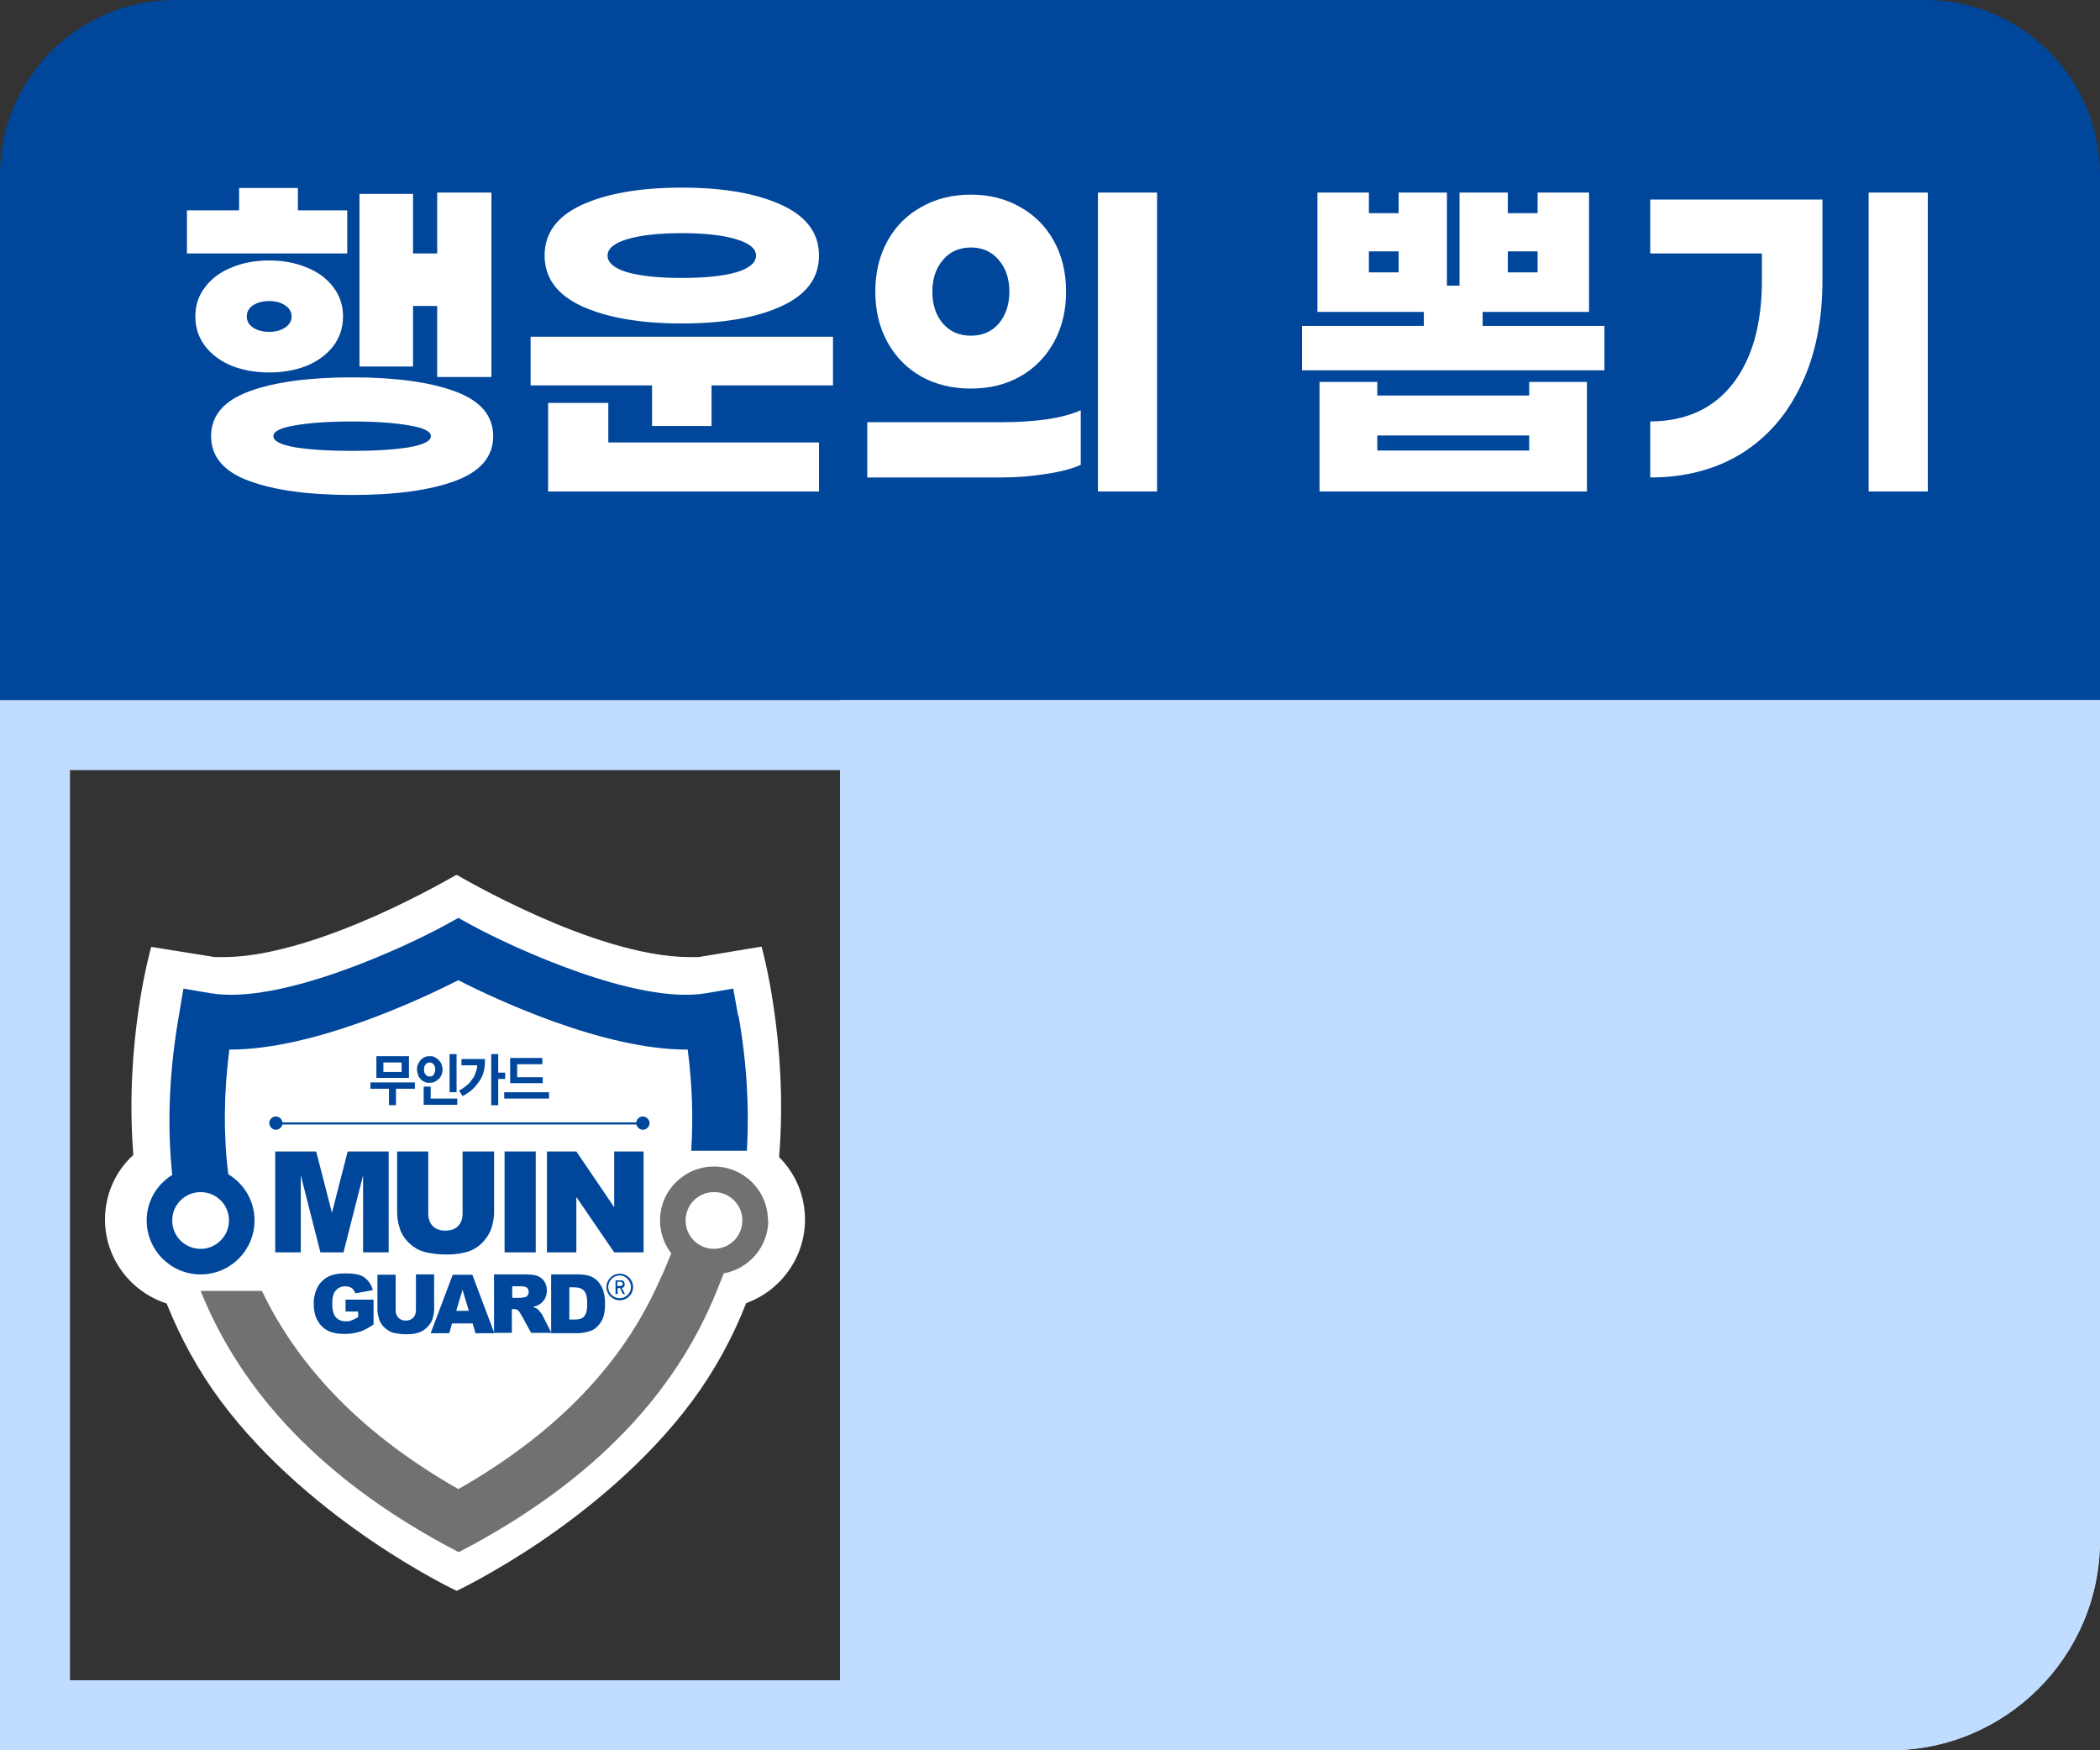 <svg width="60" height="50" viewBox="0 0 60 50" fill="none" xmlns="http://www.w3.org/2000/svg">
<rect x="0" y="0" width="60" height="50" fill="#333333" stroke="none"/>
<path d="M0 5C0 2.239 2.239 0 5 0H55C57.761 0 60 2.239 60 5V20H0V5Z" fill="#00479C"/>
<path d="M58 22V44C58 46.21 56.21 48 54 48H2V22H58ZM60 20H0V50H54C57.31 50 60 47.31 60 44V20Z" fill="#C0DDFF"/>
<path d="M13.065 45.44H13.035C13.035 45.44 11.975 44.94 10.624 44.02C9.383 43.179 7.612 41.788 6.282 39.987C5.671 39.157 5.161 38.237 4.761 37.236C4.261 37.076 3.81 36.756 3.5 36.336C3.17 35.895 3 35.375 3 34.835C3 34.135 3.29 33.464 3.81 32.994C3.55 29.722 4.311 27.081 4.321 27.051H4.331L6.132 27.341C6.212 27.341 6.302 27.341 6.392 27.341C7.782 27.341 9.513 26.701 10.714 26.171C12.024 25.59 13.015 25 13.025 25H13.065C13.065 25 14.066 25.59 15.376 26.171C16.587 26.711 18.318 27.341 19.698 27.341C19.788 27.341 19.878 27.341 19.959 27.341L21.759 27.041C21.759 27.041 22.53 29.752 22.26 33.054C22.74 33.534 23 34.165 23 34.845C23 35.906 22.32 36.866 21.319 37.226C20.929 38.227 20.409 39.167 19.788 40.008C18.458 41.808 16.697 43.189 15.446 44.039C14.095 44.95 13.045 45.45 13.035 45.45L13.065 45.44Z" fill="white"/>
<path d="M21.089 29.012L20.949 28.242L20.179 28.372C18.208 28.712 14.676 27.081 13.476 26.431L13.095 26.221L12.715 26.431C11.525 27.081 7.993 28.712 6.012 28.372L5.241 28.242L5.111 29.012C4.831 30.623 4.771 32.134 4.921 33.565C4.481 33.835 4.191 34.315 4.191 34.865C4.191 35.716 4.881 36.406 5.732 36.406C6.582 36.406 7.272 35.716 7.272 34.865C7.272 34.305 6.972 33.815 6.522 33.545C6.382 32.424 6.392 31.233 6.552 29.983H6.572C8.973 29.983 12.025 28.542 13.095 28.002C14.156 28.542 17.217 29.983 19.619 29.983H19.649C19.779 30.993 19.809 31.954 19.749 32.874H21.34C21.41 31.654 21.34 30.363 21.099 29.002L21.089 29.012ZM5.732 35.676C5.281 35.676 4.921 35.316 4.921 34.865C4.921 34.415 5.281 34.055 5.732 34.055C6.182 34.055 6.542 34.415 6.542 34.865C6.542 35.316 6.172 35.676 5.732 35.676Z" fill="#00479C"/>
<path d="M21.94 34.865C21.94 34.014 21.25 33.324 20.399 33.324C19.549 33.324 18.858 34.014 18.858 34.865C18.858 35.215 18.979 35.545 19.179 35.805L18.959 36.336L18.708 36.876C17.638 39.127 15.767 41.018 13.096 42.539C10.424 41.018 8.553 39.117 7.483 36.876H5.732C6.913 39.817 9.244 42.248 12.725 44.139L13.106 44.34L13.486 44.139C16.968 42.248 19.299 39.817 20.479 36.876L20.679 36.376C21.4 36.245 21.95 35.615 21.95 34.865H21.94ZM20.399 35.675C19.949 35.675 19.589 35.315 19.589 34.865C19.589 34.414 19.949 34.054 20.399 34.054C20.849 34.054 21.21 34.414 21.21 34.865C21.21 35.315 20.849 35.675 20.399 35.675Z" fill="#717171"/>
<path d="M18.429 32.063H7.854V32.123H18.429V32.063Z" fill="#00479C"/>
<path d="M18.179 32.084C18.179 31.974 18.269 31.894 18.369 31.894C18.469 31.894 18.559 31.984 18.559 32.084C18.559 32.184 18.469 32.274 18.369 32.274C18.269 32.274 18.179 32.184 18.179 32.084Z" fill="#00479C"/>
<path d="M7.693 32.084C7.693 31.974 7.783 31.894 7.883 31.894C7.983 31.894 8.073 31.984 8.073 32.084C8.073 32.184 7.983 32.274 7.883 32.274C7.783 32.274 7.693 32.184 7.693 32.084Z" fill="#00479C"/>
<path d="M7.863 32.894H9.034L9.484 34.645L9.934 32.894H11.105V35.776H10.374V33.574L9.814 35.776H9.154L8.594 33.574V35.776H7.863V32.894Z" fill="#00479C"/>
<path d="M13.227 32.894H14.117V34.615C14.117 34.785 14.087 34.945 14.037 35.095C13.987 35.245 13.897 35.375 13.787 35.495C13.677 35.605 13.557 35.685 13.427 35.736C13.257 35.795 13.047 35.836 12.806 35.836C12.666 35.836 12.516 35.836 12.346 35.806C12.176 35.785 12.046 35.745 11.926 35.685C11.816 35.625 11.716 35.545 11.616 35.435C11.526 35.325 11.456 35.215 11.426 35.105C11.366 34.925 11.346 34.755 11.346 34.615V32.894H12.236V34.655C12.236 34.815 12.276 34.935 12.366 35.025C12.456 35.115 12.576 35.155 12.726 35.155C12.877 35.155 12.996 35.115 13.087 35.025C13.177 34.935 13.217 34.815 13.217 34.655V32.894H13.227Z" fill="#00479C"/>
<path d="M14.416 32.894H15.307V35.776H14.416V32.894Z" fill="#00479C"/>
<path d="M15.637 32.894H16.467L17.548 34.485V32.894H18.388V35.776H17.548L16.467 34.195V35.776H15.627V32.894H15.637Z" fill="#00479C"/>
<path d="M17.708 37.145C17.498 37.145 17.328 36.975 17.328 36.766C17.328 36.556 17.498 36.386 17.708 36.386C17.918 36.386 18.088 36.556 18.088 36.766C18.088 36.975 17.918 37.145 17.708 37.145ZM17.708 36.435C17.528 36.435 17.378 36.586 17.378 36.766C17.378 36.946 17.528 37.086 17.708 37.086C17.888 37.086 18.028 36.935 18.028 36.766C18.028 36.596 17.878 36.435 17.708 36.435Z" fill="#00479C"/>
<path d="M17.867 36.966H17.797L17.717 36.796H17.647V36.966H17.587V36.576H17.737C17.737 36.576 17.787 36.576 17.797 36.586C17.817 36.596 17.827 36.606 17.837 36.626C17.837 36.646 17.847 36.666 17.847 36.686C17.847 36.716 17.847 36.736 17.827 36.756C17.817 36.776 17.797 36.786 17.767 36.796L17.857 36.966H17.867ZM17.797 36.686C17.797 36.686 17.797 36.656 17.777 36.636C17.767 36.626 17.747 36.616 17.727 36.616H17.637V36.736H17.727C17.727 36.736 17.767 36.736 17.777 36.716C17.787 36.706 17.797 36.686 17.797 36.676V36.686Z" fill="#00479C"/>
<path d="M11.114 31.572V31.102H10.584V30.922H11.854V31.102H11.314V31.572H11.114ZM10.754 30.792V30.172H11.684V30.792H10.754ZM11.474 30.352H10.954V30.622H11.474V30.352Z" fill="#00479C"/>
<path d="M11.915 30.552C11.915 30.502 11.915 30.452 11.945 30.402C11.965 30.352 11.985 30.322 12.015 30.282C12.045 30.252 12.085 30.222 12.125 30.202C12.165 30.182 12.215 30.172 12.275 30.172C12.335 30.172 12.375 30.172 12.425 30.202C12.465 30.222 12.505 30.252 12.535 30.282C12.565 30.312 12.595 30.352 12.615 30.402C12.635 30.452 12.645 30.502 12.645 30.552C12.645 30.602 12.635 30.662 12.615 30.702C12.595 30.752 12.575 30.792 12.535 30.822C12.505 30.852 12.465 30.882 12.425 30.902C12.375 30.922 12.335 30.932 12.275 30.932C12.215 30.932 12.175 30.932 12.125 30.902C12.075 30.882 12.045 30.862 12.015 30.822C11.985 30.792 11.955 30.752 11.945 30.702C11.925 30.652 11.915 30.602 11.915 30.552ZM12.105 31.552V31.042H12.305V31.382H13.065V31.562H12.105V31.552ZM12.435 30.552C12.435 30.502 12.425 30.452 12.395 30.412C12.365 30.372 12.325 30.352 12.275 30.352C12.225 30.352 12.185 30.372 12.155 30.412C12.125 30.452 12.115 30.492 12.115 30.552C12.115 30.612 12.125 30.652 12.155 30.692C12.185 30.732 12.225 30.752 12.275 30.752C12.335 30.752 12.375 30.732 12.395 30.692C12.415 30.652 12.435 30.612 12.435 30.552ZM13.045 31.202H12.845V30.112H13.045V31.202Z" fill="#00479C"/>
<path d="M13.195 30.252H13.855V30.322C13.855 30.432 13.845 30.532 13.815 30.632C13.785 30.732 13.745 30.822 13.685 30.902C13.625 30.982 13.565 31.062 13.485 31.132C13.405 31.202 13.315 31.262 13.215 31.312L13.115 31.152C13.185 31.122 13.255 31.072 13.315 31.022C13.375 30.972 13.435 30.922 13.475 30.852C13.525 30.792 13.565 30.722 13.585 30.652C13.615 30.582 13.635 30.502 13.635 30.432H13.185V30.252H13.195ZM14.235 30.642H14.435V30.822H14.235V31.572H14.035V30.112H14.235V30.642Z" fill="#00479C"/>
<path d="M14.406 31.382V31.202H15.686V31.382H14.406ZM15.516 30.942H14.576V30.222H15.496V30.402H14.776V30.772H15.506V30.952L15.516 30.942Z" fill="#00479C"/>
<path d="M9.873 37.476V37.126H10.673V37.836C10.523 37.936 10.383 38.016 10.263 38.046C10.143 38.086 10.003 38.106 9.843 38.106C9.643 38.106 9.483 38.076 9.353 38.006C9.223 37.936 9.133 37.836 9.063 37.706C8.993 37.576 8.963 37.416 8.963 37.246C8.963 37.066 9.003 36.906 9.073 36.766C9.153 36.626 9.263 36.526 9.403 36.456C9.513 36.406 9.673 36.376 9.863 36.376C10.053 36.376 10.183 36.396 10.283 36.426C10.373 36.456 10.453 36.516 10.513 36.586C10.573 36.656 10.623 36.746 10.653 36.856L10.153 36.946C10.133 36.886 10.093 36.836 10.053 36.796C10.003 36.766 9.943 36.746 9.863 36.746C9.753 36.746 9.663 36.786 9.593 36.866C9.523 36.946 9.493 37.066 9.493 37.236C9.493 37.416 9.523 37.546 9.593 37.626C9.663 37.706 9.753 37.746 9.883 37.746C9.943 37.746 9.993 37.746 10.053 37.716C10.103 37.696 10.163 37.666 10.233 37.626V37.466H9.883L9.873 37.476Z" fill="#00479C"/>
<path d="M11.884 36.405H12.404V37.405C12.404 37.505 12.384 37.595 12.354 37.685C12.324 37.775 12.274 37.845 12.204 37.915C12.134 37.985 12.074 38.025 11.994 38.055C11.894 38.095 11.774 38.115 11.634 38.115C11.554 38.115 11.464 38.115 11.364 38.095C11.264 38.085 11.184 38.065 11.124 38.025C11.064 37.995 11.004 37.945 10.944 37.885C10.894 37.825 10.854 37.755 10.834 37.695C10.804 37.585 10.784 37.495 10.784 37.415V36.415H11.304V37.435C11.304 37.525 11.334 37.595 11.384 37.645C11.434 37.695 11.504 37.725 11.594 37.725C11.684 37.725 11.754 37.695 11.804 37.645C11.854 37.595 11.884 37.525 11.884 37.425V36.405Z" fill="#00479C"/>
<path d="M13.505 37.806H12.915L12.835 38.086H12.305L12.935 36.416H13.495L14.125 38.086H13.585L13.505 37.806ZM13.395 37.446L13.215 36.846L13.035 37.446H13.405H13.395Z" fill="#00479C"/>
<path d="M14.115 38.075V36.405H14.975C15.135 36.405 15.255 36.415 15.345 36.445C15.425 36.475 15.495 36.525 15.545 36.595C15.595 36.665 15.625 36.755 15.625 36.865C15.625 36.955 15.605 37.035 15.565 37.105C15.525 37.175 15.475 37.225 15.405 37.265C15.365 37.295 15.305 37.315 15.225 37.335C15.285 37.355 15.335 37.375 15.355 37.395C15.375 37.405 15.405 37.435 15.435 37.485C15.475 37.525 15.495 37.565 15.505 37.585L15.755 38.075H15.175L14.895 37.565C14.855 37.495 14.825 37.455 14.805 37.435C14.765 37.405 14.725 37.395 14.675 37.395H14.625V38.075H14.105H14.115ZM14.635 37.075H14.855C14.855 37.075 14.925 37.075 14.995 37.055C15.025 37.055 15.055 37.035 15.075 37.005C15.095 36.975 15.105 36.945 15.105 36.905C15.105 36.855 15.085 36.805 15.055 36.785C15.025 36.755 14.955 36.745 14.865 36.745H14.635V37.085V37.075Z" fill="#00479C"/>
<path d="M15.747 36.405H16.517C16.667 36.405 16.787 36.425 16.887 36.465C16.977 36.505 17.057 36.565 17.117 36.645C17.177 36.725 17.227 36.815 17.247 36.915C17.277 37.015 17.287 37.125 17.287 37.235C17.287 37.415 17.267 37.555 17.227 37.655C17.187 37.755 17.127 37.835 17.057 37.905C16.987 37.975 16.907 38.015 16.827 38.035C16.717 38.065 16.607 38.085 16.517 38.085H15.747V36.415V36.405ZM16.267 36.785V37.695H16.397C16.507 37.695 16.587 37.685 16.627 37.655C16.677 37.635 16.707 37.585 16.737 37.525C16.767 37.465 16.777 37.365 16.777 37.235C16.777 37.055 16.747 36.935 16.687 36.875C16.627 36.805 16.537 36.775 16.397 36.775H16.267V36.785Z" fill="#00479C"/>
<path d="M24 20H60V44C60 47.31 57.31 50 54 50H24V20Z" fill="#C0DDFF"/>
<path d="M9.921 7.24H5.341V6.01H6.831V5.37H8.511V6.01H9.921V7.24ZM11.801 10.47H10.271V5.54H11.801V7.24H12.491V5.5H14.041V10.77H12.491V8.74H11.801V10.47ZM9.801 9.04C9.801 9.36 9.707 9.643 9.521 9.89C9.334 10.13 9.081 10.317 8.761 10.45C8.441 10.577 8.084 10.64 7.691 10.64C7.297 10.64 6.941 10.577 6.621 10.45C6.301 10.317 6.047 10.13 5.861 9.89C5.674 9.643 5.581 9.36 5.581 9.04C5.581 8.72 5.674 8.44 5.861 8.2C6.047 7.953 6.301 7.767 6.621 7.64C6.941 7.507 7.297 7.44 7.691 7.44C8.084 7.44 8.441 7.507 8.761 7.64C9.081 7.767 9.334 7.953 9.521 8.2C9.707 8.44 9.801 8.72 9.801 9.04ZM7.051 9.04C7.051 9.173 7.111 9.28 7.231 9.36C7.357 9.44 7.511 9.48 7.691 9.48C7.871 9.48 8.021 9.44 8.141 9.36C8.267 9.28 8.331 9.173 8.331 9.04C8.331 8.907 8.267 8.8 8.141 8.72C8.021 8.64 7.871 8.6 7.691 8.6C7.511 8.6 7.357 8.64 7.231 8.72C7.111 8.8 7.051 8.907 7.051 9.04ZM10.061 10.78C11.294 10.78 12.274 10.913 13.001 11.18C13.727 11.447 14.091 11.873 14.091 12.46C14.091 13.047 13.727 13.473 13.001 13.74C12.274 14.007 11.294 14.14 10.061 14.14C8.827 14.14 7.847 14.007 7.121 13.74C6.394 13.473 6.031 13.047 6.031 12.46C6.031 11.873 6.394 11.447 7.121 11.18C7.847 10.913 8.827 10.78 10.061 10.78ZM10.061 12.88C10.714 12.88 11.251 12.847 11.671 12.78C12.097 12.707 12.311 12.6 12.311 12.46C12.311 12.32 12.097 12.217 11.671 12.15C11.251 12.077 10.714 12.04 10.061 12.04C9.407 12.04 8.867 12.077 8.441 12.15C8.021 12.217 7.811 12.32 7.811 12.46C7.811 12.6 8.021 12.707 8.441 12.78C8.867 12.847 9.407 12.88 10.061 12.88ZM19.48 9.24C18.3 9.24 17.35 9.077 16.63 8.75C15.917 8.423 15.56 7.94 15.56 7.3C15.56 6.66 15.917 6.177 16.63 5.85C17.35 5.523 18.3 5.36 19.48 5.36C20.66 5.36 21.607 5.523 22.32 5.85C23.04 6.177 23.4 6.66 23.4 7.3C23.4 7.94 23.04 8.423 22.32 8.75C21.607 9.077 20.66 9.24 19.48 9.24ZM19.48 6.66C18.833 6.66 18.317 6.717 17.93 6.83C17.55 6.943 17.36 7.1 17.36 7.3C17.36 7.507 17.55 7.667 17.93 7.78C18.31 7.887 18.827 7.94 19.48 7.94C20.133 7.94 20.65 7.887 21.03 7.78C21.41 7.667 21.6 7.507 21.6 7.3C21.6 7.1 21.407 6.943 21.02 6.83C20.64 6.717 20.127 6.66 19.48 6.66ZM23.8 9.62V11.01H20.33V12.17H18.63V11.01H15.16V9.62H23.8ZM17.38 12.64H23.4V14.04H15.66V11.51H17.38V12.64ZM33.059 14.04H31.369V5.5H33.059V14.04ZM27.739 5.56C28.266 5.56 28.732 5.677 29.139 5.91C29.552 6.137 29.876 6.46 30.109 6.88C30.342 7.3 30.459 7.783 30.459 8.33C30.459 8.877 30.342 9.36 30.109 9.78C29.876 10.2 29.552 10.527 29.139 10.76C28.732 10.987 28.266 11.1 27.739 11.1C27.212 11.1 26.742 10.987 26.329 10.76C25.916 10.527 25.592 10.2 25.359 9.78C25.126 9.36 25.009 8.877 25.009 8.33C25.009 7.783 25.126 7.3 25.359 6.88C25.592 6.46 25.916 6.137 26.329 5.91C26.742 5.677 27.212 5.56 27.739 5.56ZM27.739 7.07C27.406 7.07 27.139 7.19 26.939 7.43C26.739 7.663 26.639 7.963 26.639 8.33C26.639 8.703 26.739 9.007 26.939 9.24C27.139 9.473 27.406 9.59 27.739 9.59C28.072 9.59 28.339 9.473 28.539 9.24C28.739 9 28.839 8.697 28.839 8.33C28.839 7.963 28.739 7.663 28.539 7.43C28.339 7.19 28.072 7.07 27.739 7.07ZM30.879 13.28C30.626 13.393 30.292 13.48 29.879 13.54C29.466 13.607 29.039 13.64 28.599 13.64H24.779V12.06H28.669C29.096 12.06 29.506 12.033 29.899 11.98C30.299 11.92 30.626 11.833 30.879 11.72V13.28ZM45.841 9.31V10.58H37.201V9.31H40.681V8.91H37.641V5.5H39.111V6.09H39.961V5.5H41.341V8.16H41.701V5.5H43.081V6.09H43.931V5.5H45.401V8.91H42.361V9.31H45.841ZM39.961 7.78V7.18H39.111V7.78H39.961ZM43.081 7.18V7.78H43.931V7.18H43.081ZM43.691 10.91H45.341V14.04H37.701V10.91H39.351V11.3H43.691V10.91ZM43.691 12.87V12.44H39.351V12.87H43.691ZM55.08 14.04H53.39V5.5H55.08V14.04ZM52.07 8.01C52.07 9.157 51.867 10.153 51.46 11C51.06 11.847 50.49 12.5 49.75 12.96C49.01 13.413 48.143 13.64 47.15 13.64V12.04C48.17 12.033 48.957 11.673 49.51 10.96C50.063 10.247 50.34 9.263 50.34 8.01V7.24H47.15V5.7H52.07V8.01Z" fill="white"/>
</svg>
